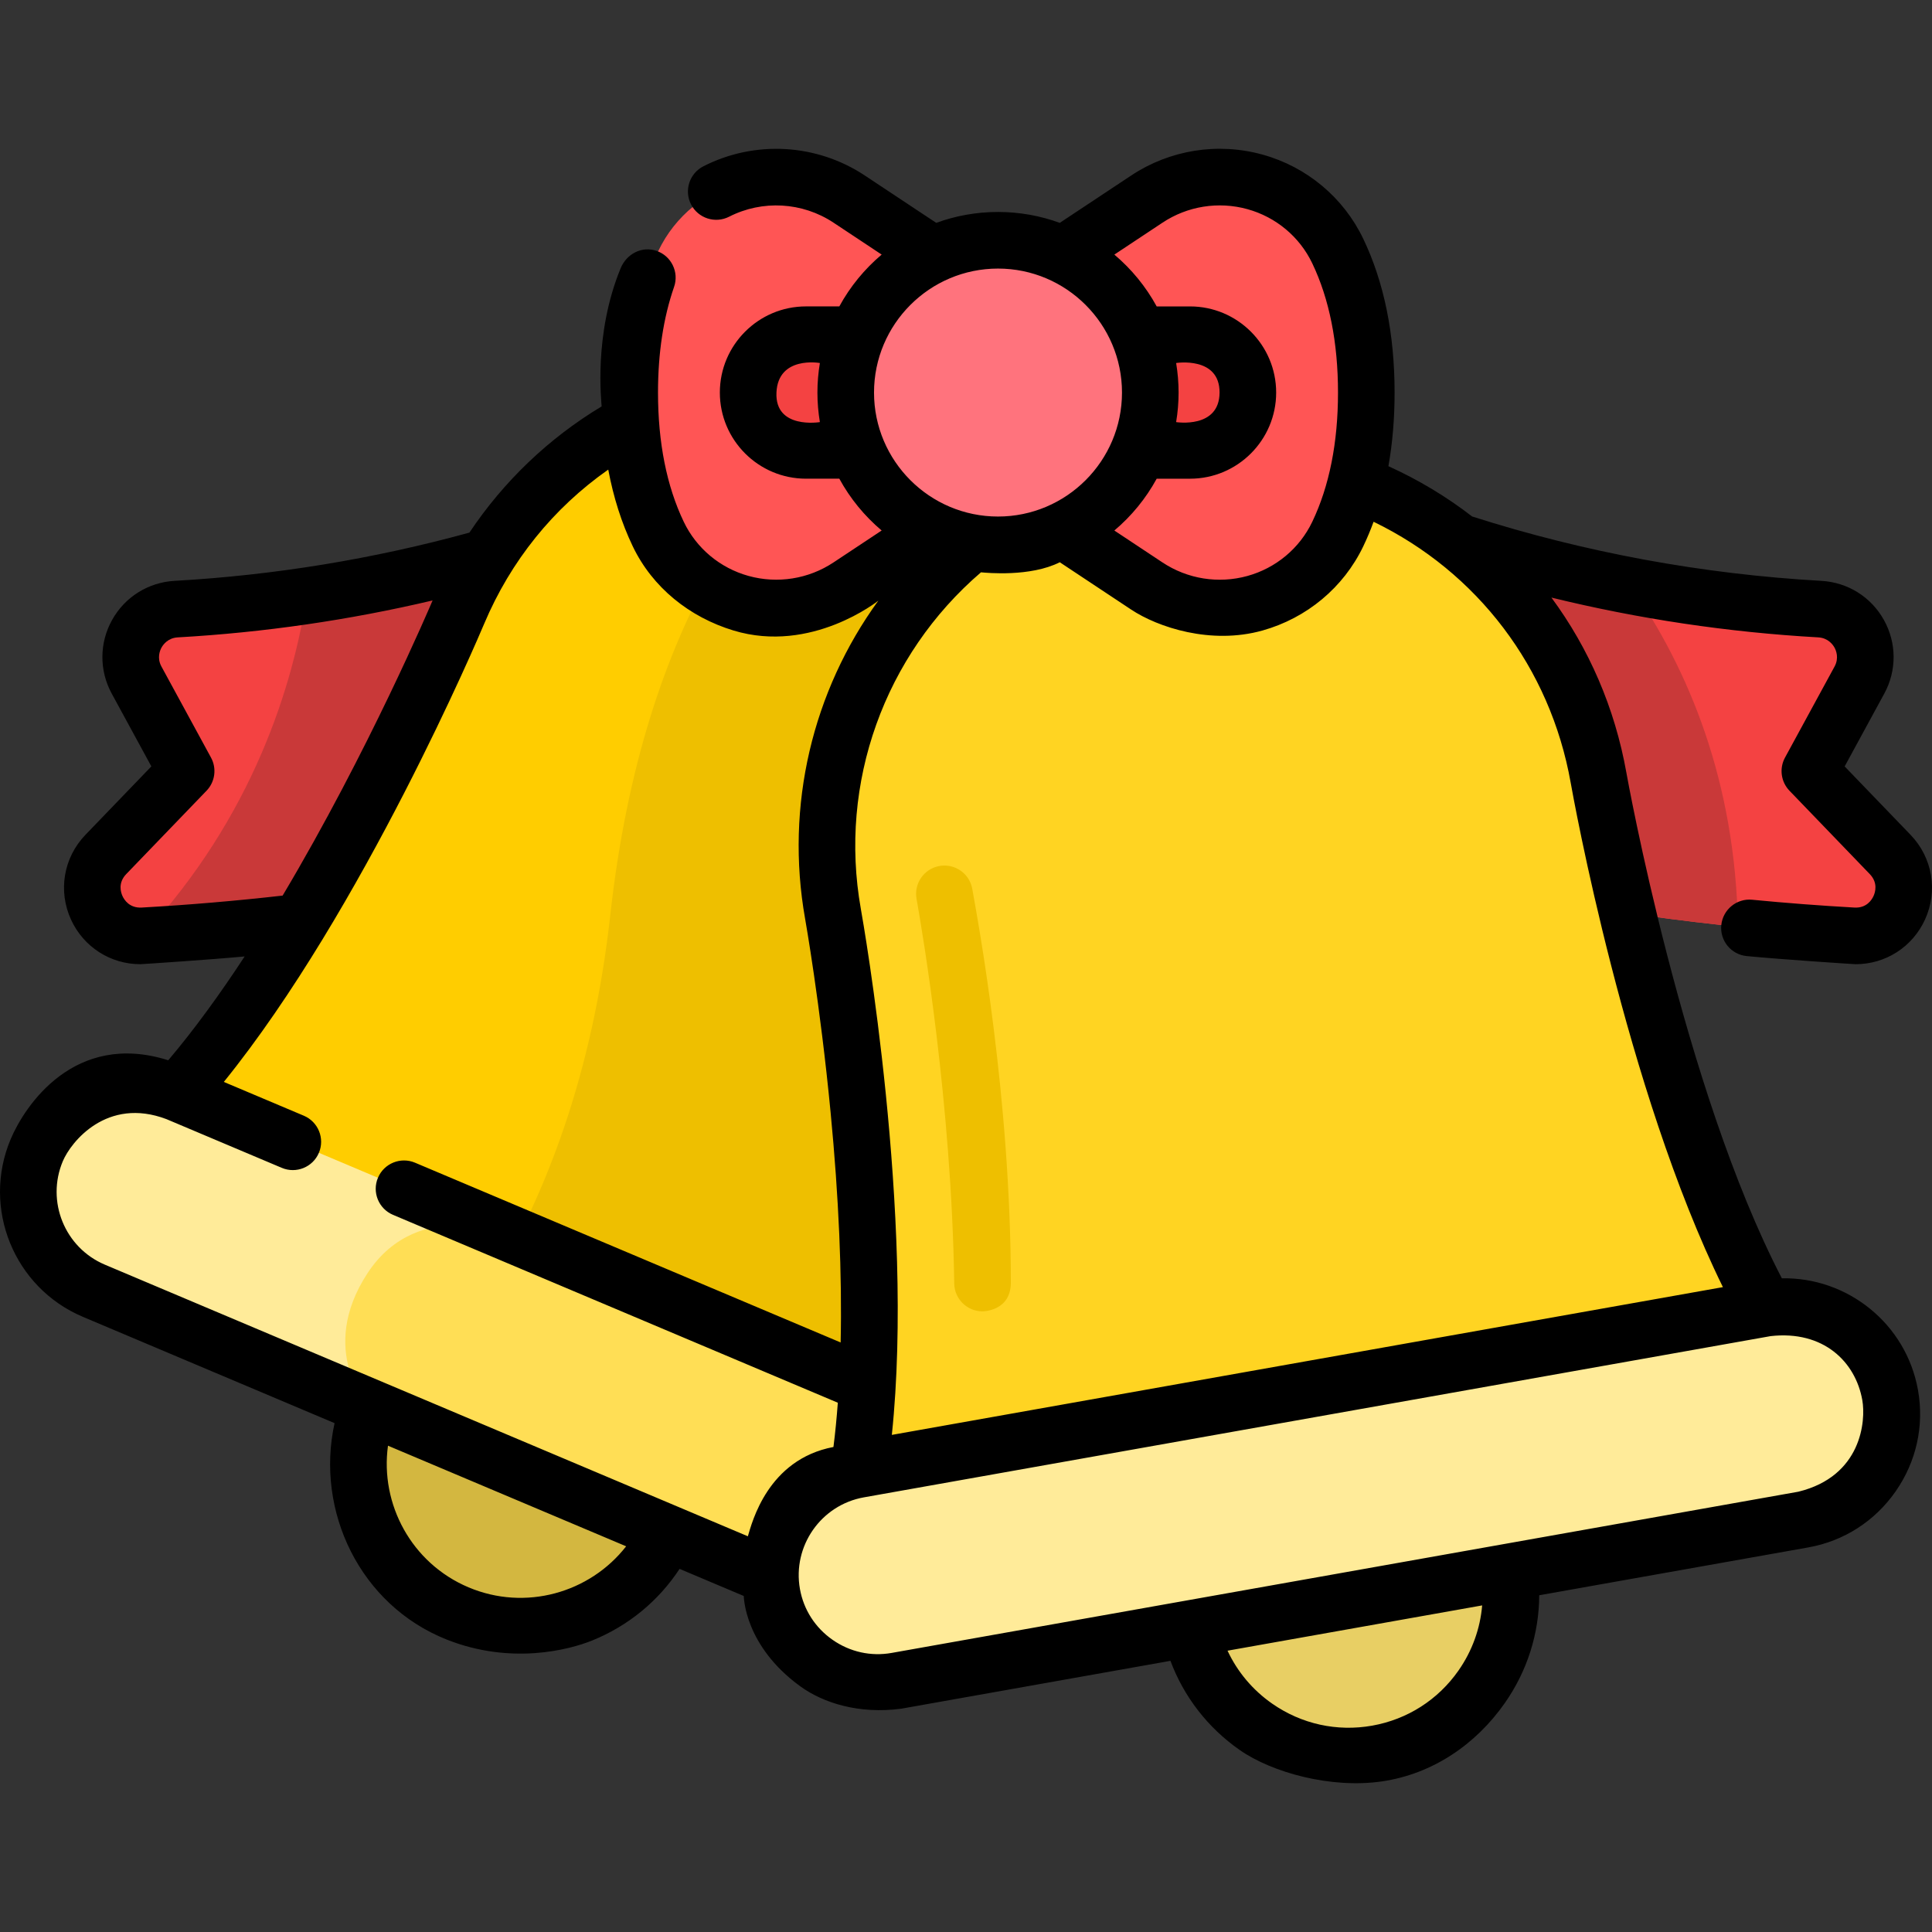 <?xml version="1.0" encoding="iso-8859-1"?>
<!-- Generator: Adobe Illustrator 19.0.0, SVG Export Plug-In . SVG Version: 6.00 Build 0)  -->
<svg version="1.1" id="Capa_1" xmlns="http://www.w3.org/2000/svg" xmlns:xlink="http://www.w3.org/1999/xlink" x="0px" y="0px"
	 viewBox="0 0 512.004 512.004" style="enable-background:new 0 0 512.004 512.004;" xml:space="preserve">
<rect x="0" y="0" width="512.004" height="512.004" fill="#333333" stroke="none"/>
<path style="fill:#F44242;" d="M304.025,104.222c0,0,68.53,51.016,178.255,57.202c9.342,0.527,14.963,10.588,10.49,18.807
	l-13.129,24.124l21.277,22.088c8.04,8.346,1.674,22.213-9.895,21.562c-53.958-3.037-162.7-15.673-210.443-67.853
	C282.238,180.348,304.025,104.222,304.025,104.222z"/>
<path style="fill:#C93939;" d="M432.143,155.256c-80.056-15.267-128.118-51.034-128.118-51.034s-21.787,76.126-23.446,75.929
	c39.917,43.628,122.469,59.609,179.997,65.452C459.931,207.082,447.504,177.37,432.143,155.256z"/>
<path style="fill:#F44242;" d="M224.944,104.222c0,0-68.53,51.016-178.255,57.202c-9.342,0.527-14.963,10.588-10.49,18.807
	l13.129,24.124l-21.277,22.088c-8.04,8.346-1.674,22.213,9.895,21.562c53.958-3.037,162.7-15.673,210.443-67.853
	C246.731,180.348,224.944,104.222,224.944,104.222z"/>
<path style="fill:#C93939;" d="M248.39,180.15c-1.659,0.198-23.446-75.928-23.446-75.928s-54.304,40.424-143.628,53.667
	c-3.618,23.397-14.078,58.388-43.563,90.118c0.065-0.003,0.128,0,0.194-0.003C91.906,244.967,200.647,232.331,248.39,180.15z"/>
<circle style="fill:#D3B740;" cx="137.964" cy="387.973" r="42.979"/>
<path style="fill:#FFCD00;" d="M121.403,162.387c22.142-52.42,82.56-76.903,134.979-54.762s76.99,82.524,54.848,134.944
	c0,0-42.981,101.466-39.551,159.509c0.393,0.968-238.02-99.736-237.052-100.129C78.629,263.941,121.403,162.387,121.403,162.387z"/>
<path style="fill:#EEBF00;" d="M256.382,107.625c-7.495-3.166-15.154-5.375-22.841-6.688c-30.668,21.34-63.037,62.447-71.811,141.6
	c-4.616,41.639-16.918,74.317-32.612,99.914c66.176,28.013,142.785,60.176,142.562,59.627
	c-3.431-58.043,39.551-159.509,39.551-159.509C333.372,190.149,308.801,129.767,256.382,107.625z"/>
<path style="fill:#FFEB99;" d="M24.877,342.064l224.842,94.972c14.409,6.086,31.178-0.723,37.264-15.132l0,0
	c6.086-14.409-0.723-31.178-15.132-37.264L47.009,289.668C32.6,283.582,15.831,290.391,9.745,304.8l0,0
	C3.659,319.209,10.468,335.978,24.877,342.064z"/>
<path style="fill:#FFDE55;" d="M286.983,421.904L286.983,421.904c6.086-14.409-0.723-31.178-15.132-37.264l-135.73-57.332
	c0,0-25.146-10.621-38.712,10.086c-13.478,20.573,0.327,35.446,0.327,35.446l151.982,64.196
	C264.128,443.122,280.897,436.313,286.983,421.904z"/>
<circle style="fill:#E8CF64;" cx="357.444" cy="422.383" r="42.979"/>
<path style="fill:#FFD422;" d="M423.632,206.092c-9.962-56.025-63.443-93.302-119.468-83.34s-93.378,63.389-83.417,119.414
	c0,0,19.402,108.473,3.181,164.309c-0.598,0.857,254.214-44.451,253.358-45.049C442.812,314.604,423.632,206.092,423.632,206.092z"
	/>
<path style="fill:#EEBF00;" d="M260.379,347.525c-4.093,0-7.438-3.287-7.497-7.393c-0.682-47.674-8.438-93.271-9.986-101.928
	c-0.729-4.077,1.985-7.974,6.063-8.703c4.073-0.736,7.974,1.984,8.703,6.063c1.584,8.857,10.216,55.512,10.219,104.354
	C267.88,347.525,260.415,347.525,260.379,347.525z"/>
<path style="fill:#FFEB99;" d="M477.894,402.705l-240.307,42.728c-15.4,2.738-30.241-7.622-32.979-23.022l0,0
	c-2.738-15.4,7.622-30.241,23.022-32.979l240.307-42.728c15.4-2.738,30.241,7.622,32.979,23.022l0,0
	C503.654,385.126,493.294,399.967,477.894,402.705z"/>
<path style="fill:#FF5555;" d="M264.485,129.151l39.45,26.156c17.564,11.645,41.501,5.229,50.593-13.783
	c4.434-9.272,7.559-21.485,7.559-37.492s-3.124-28.22-7.559-37.492c-9.092-19.011-33.029-25.428-50.593-13.782l-39.45,26.155
	l-39.45-26.155c-17.564-11.645-41.501-5.229-50.593,13.782c-4.434,9.272-7.559,21.485-7.559,37.492s3.124,28.22,7.559,37.492
	c9.092,19.011,33.029,25.428,50.593,13.783L264.485,129.151z"/>
<path style="fill:#F44242;" d="M315.369,119.362h-101.77c-8.431,0-15.33-6.898-15.33-15.33l0,0c0-8.431,6.898-15.33,15.33-15.33
	h101.77c8.431,0,15.33,6.898,15.33,15.33l0,0C330.699,112.464,323.801,119.362,315.369,119.362z"/>
<circle style="fill:#FF737D;" cx="264.484" cy="104.033" r="40.36"/>
<path d="M491.444,240.516c-9.016-0.508-18.131-1.205-27.094-2.073c-4.1-0.415-7.788,2.619-8.188,6.742
	c-0.399,4.122,2.619,7.788,6.742,8.188c9.161,0.888,28.477,2.153,28.864,2.153c7.912-0.001,15.038-4.538,18.371-11.803
	c3.496-7.619,1.996-16.444-3.821-22.484l-17.463-18.128l10.501-19.295c3.333-6.125,3.298-13.419-0.094-19.511
	c-3.396-6.1-9.588-9.976-16.563-10.369c-31.533-1.779-62.675-7.52-92.566-17.061c-6.757-5.227-14.188-9.705-22.186-13.328
	c1.088-6.127,1.637-12.642,1.637-19.515c0-15.52-2.79-29.223-8.293-40.728c-5.235-10.949-14.975-19.09-26.719-22.335
	c-11.855-3.277-24.534-1.259-34.784,5.537L280.853,59.06c-5.11-1.866-10.623-2.886-16.371-2.886c-5.747,0-11.26,1.02-16.37,2.885
	l-18.935-12.553c-12.754-8.457-29.145-9.388-42.773-2.434c-3.689,1.883-5.155,6.399-3.272,10.089
	c1.882,3.69,6.401,5.153,10.089,3.272c8.816-4.499,19.419-3.896,27.668,1.574l12.762,8.461c-4.536,3.831-8.358,8.482-11.22,13.732
	h-8.833c-12.589,0-22.83,10.241-22.83,22.83s10.241,22.83,22.83,22.83h8.833c2.862,5.25,6.683,9.901,11.219,13.732l-12.762,8.461
	c-6.629,4.396-14.831,5.701-22.499,3.581c-7.559-2.089-13.821-7.318-17.184-14.349c-4.528-9.469-6.824-20.994-6.824-34.256
	c0-10.445,1.432-19.863,4.256-27.991c1.359-3.912-0.711-8.187-4.624-9.546c-3.912-1.361-7.972,0.792-9.546,4.624
	c-7.223,17.583-5.062,35.375-5.026,36.591c-14.019,8.405-25.99,19.895-35.043,33.443c-25.422,6.987-51.694,11.292-78.132,12.783
	c-6.975,0.394-13.166,4.27-16.563,10.369c-3.392,6.092-3.427,13.386-0.094,19.511l10.501,19.295l-17.464,18.128
	c-5.816,6.04-7.316,14.865-3.82,22.484c3.333,7.265,10.458,11.803,18.372,11.803c0.387-0.001,18.869-1.222,27.636-2.056
	c-6.479,9.891-13.291,19.312-20.244,27.516c-24.864-7.864-38.035,12.082-41.758,20.897c-7.71,18.255,0.868,39.38,19.124,47.092
	l66.708,28.177c-5.124,23.291,6.721,48.181,29.653,57.327c17.045,6.798,32.498,2.761,38.634,0.269
	c9.599-3.898,17.58-10.496,23.147-18.974l17.004,7.182c0.04,0.256,0.147,13.143,14.95,23.92c6.039,4.396,15.524,7.469,26.844,5.943
	l71.287-12.676c3.547,9.502,9.866,17.707,18.36,23.636c8.57,5.983,24.215,10.289,37.73,8.308
	c13.341-1.956,24.837-9.749,32.556-20.805c5.93-8.495,9.033-18.375,9.087-28.517l71.286-12.675
	c9.421-1.675,17.643-6.942,23.15-14.832s7.619-17.424,5.943-26.845c-3.135-17.633-18.716-29.99-36.083-29.641
	c-26.208-50.421-41.049-133.132-41.201-133.993c-3.058-17.197-9.939-32.968-19.867-46.411c23.125,5.661,46.809,9.197,70.709,10.545
	c2.611,0.147,3.878,1.931,4.301,2.69c0.421,0.756,1.266,2.76,0.023,5.043l-13.129,24.124c-1.564,2.874-1.084,6.432,1.187,8.788
	l21.276,22.087c2.24,2.325,1.439,4.847,0.991,5.823C496.059,238.445,494.692,240.699,491.444,240.516z M205.769,104.032
	c0.441-9.82,11.509-7.83,11.509-7.83c-0.422,2.55-0.651,5.163-0.651,7.83s0.23,5.281,0.651,7.83
	C217.278,111.862,205.328,113.852,205.769,104.032z M308.079,59.009c6.628-4.396,14.83-5.701,22.499-3.581
	c7.559,2.089,13.821,7.318,17.184,14.349c4.528,9.469,6.824,20.994,6.824,34.256s-2.296,24.787-6.824,34.257
	c-3.362,7.029-9.625,12.259-17.184,14.348c-7.672,2.12-15.871,0.813-22.499-3.581l-12.762-8.462
	c4.536-3.831,8.357-8.482,11.219-13.732h8.834c12.588,0,22.829-10.241,22.829-22.83s-10.241-22.83-22.829-22.83h-8.834
	c-2.862-5.25-6.683-9.901-11.219-13.732L308.079,59.009z M311.69,96.202c0,0,11.549-1.847,11.509,7.83s-11.509,7.83-11.509,7.83
	c0.422-2.55,0.651-5.163,0.651-7.83S312.112,98.752,311.69,96.202z M264.484,71.175c18.117,0,32.857,14.74,32.857,32.857
	s-14.74,32.857-32.857,32.857s-32.857-14.74-32.857-32.857S246.367,71.175,264.484,71.175z M37.526,240.516
	c-3.24,0.164-4.616-2.071-5.064-3.048c-0.447-0.977-1.248-3.498,0.991-5.823l21.277-22.087c2.271-2.356,2.751-5.914,1.187-8.788
	l-13.129-24.124c-1.242-2.283-0.397-4.287,0.023-5.043c0.423-0.76,1.689-2.543,4.301-2.69c22.763-1.284,45.41-4.571,67.536-9.788
	c-0.05,0.118-0.107,0.232-0.157,0.35c-0.239,0.567-16.84,39.701-39.593,77.87C62.621,238.732,50.076,239.809,37.526,240.516z
	 M16.654,307.718c2.164-5.123,11.704-17.091,27.438-11.141l30.592,12.921c3.811,1.61,8.216-0.174,9.827-3.991
	c1.611-3.815-0.176-8.216-3.991-9.827l-21.204-8.956c36.795-45.483,67.63-118.172,68.997-121.419
	c7.054-16.7,18.32-30.641,32.88-40.854c1.379,7.359,3.539,14.152,6.485,20.31c5.235,10.949,15.058,18.802,26.719,22.335
	c20.684,6.267,38.378-7.92,38.378-7.92c-17.429,23.968-24.745,54.305-19.41,84.312c0.039,0.221,3.975,22.394,6.757,51.312
	c2.172,22.571,3.052,43.125,2.66,60.973L109.99,308.13c-3.813-1.611-8.215,0.175-9.827,3.991c-1.611,3.815,0.175,8.215,3.991,9.827
	l117.88,49.792c-0.305,4.1-0.687,8.024-1.16,11.727c-17.457,3.321-21.591,20.058-22.681,23.665L27.797,335.155
	C17.16,330.662,12.162,318.355,16.654,307.718z M124.157,420.659c-15.087-6.373-23.471-22.028-21.337-37.531l63.12,26.661
	C156.314,422.129,139.245,427.033,124.157,420.659z M386.533,442.695c-5.425,7.771-13.551,12.964-22.881,14.623
	c-9.329,1.658-18.748-0.414-26.52-5.84c-5.185-3.619-9.214-8.446-11.82-14.026l67.481-11.999
	C392.271,431.591,390.153,437.51,386.533,442.695z M493.532,371.038c0.974,5.477-0.16,20.185-16.951,24.283L236.274,438.05
	c-5.478,0.972-11.027-0.26-15.633-3.476c-4.604-3.214-7.677-8-8.65-13.477c-2.021-11.367,5.583-22.26,16.95-24.281l240.308-42.729
	C483.263,352.514,491.73,360.906,493.532,371.038z M456.592,341.104l-220.244,39.161c6.107-58.183-7.597-135.944-8.218-139.411
	c-5.932-33.361,6.239-67.203,31.842-89.183c1.486,0.14,13.095,1.269,20.883-2.667l18.934,12.554
	c7.028,4.66,21.099,9.376,34.784,5.537c11.732-3.291,21.483-11.386,26.719-22.334c1-2.09,1.907-4.255,2.727-6.488
	c27.515,13.333,46.806,38.649,52.226,69.125C416.86,210.873,430.801,288.594,456.592,341.104z"/>
<g>
</g>
<g>
</g>
<g>
</g>
<g>
</g>
<g>
</g>
<g>
</g>
<g>
</g>
<g>
</g>
<g>
</g>
<g>
</g>
<g>
</g>
<g>
</g>
<g>
</g>
<g>
</g>
<g>
</g>
</svg>
